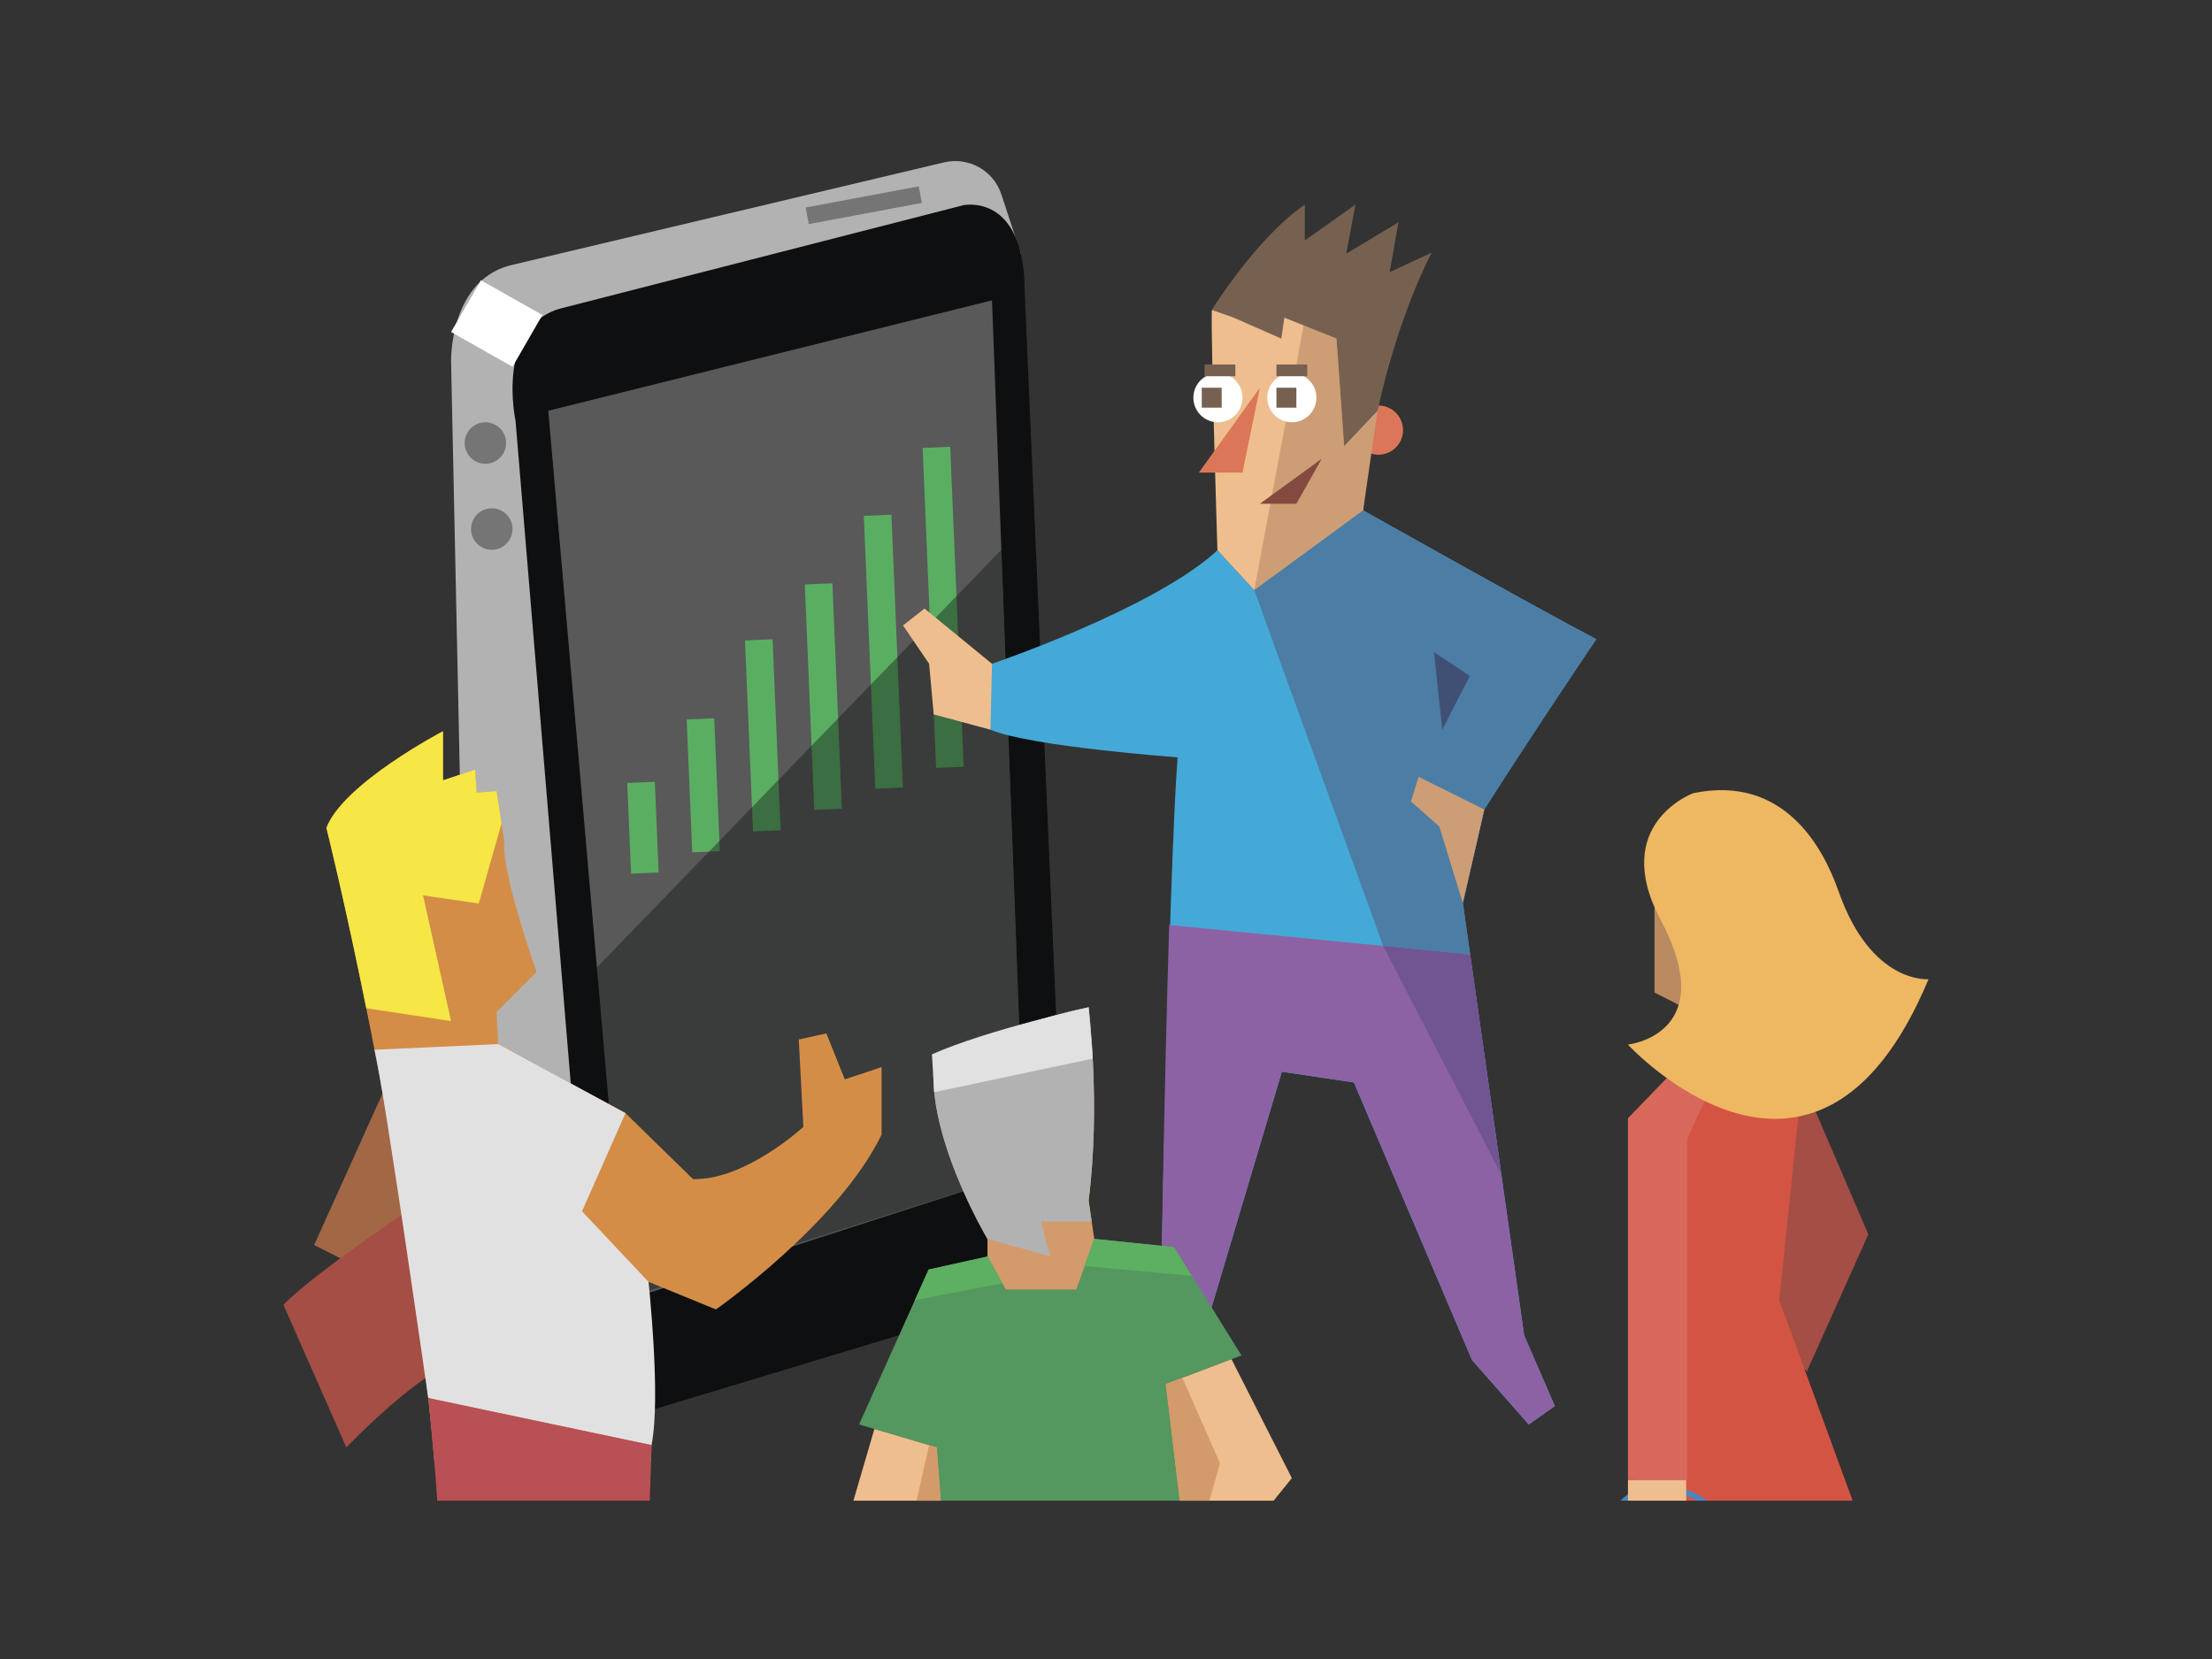 <?xml version="1.0" encoding="utf-8"?>
<!-- Generator: Adobe Illustrator 17.0.0, SVG Export Plug-In . SVG Version: 6.00 Build 0)  -->
<!DOCTYPE svg PUBLIC "-//W3C//DTD SVG 1.1//EN" "http://www.w3.org/Graphics/SVG/1.1/DTD/svg11.dtd">
<svg version="1.1" id="Слой_1" xmlns="http://www.w3.org/2000/svg" xmlns:xlink="http://www.w3.org/1999/xlink" x="0px" y="0px"
	 width="400px" height="300px" viewBox="0 0 400 300" enable-background="new 0 0 400 300" xml:space="preserve">
<rect x="0" y="0" width="400" height="300" fill="#333333" stroke="none"/>
<path fill="#B2B2B2" d="M84.539,205.543L81.57,65.401c0,0-0.359-14.421,10.55-17.381l78.601-18.659
	c4.436-1.053,8.939,1.468,10.361,5.799l3.512,10.694l3.666,165.235l-89.114,36.789L84.539,205.543z"/>
<path fill="#0E0F10" d="M103.951,204.802L93.228,76.122c0,0-3.697-17.008,8.135-20.336l72.846-18.676c0,0,11.09-2.4,11.09,15.717
	l7.029,161.634l-2.404,18.72l-80.703,24.404L103.951,204.802z"/>
<polygon fill="#595959" points="99.144,74.276 179.385,54.309 185.299,211.831 113.193,235.122 "/>
<rect x="113.768" y="141.503" transform="matrix(0.999 -0.042 0.042 0.999 -6.168 5)" fill="#5AAE62" width="4.991" height="16.417"/>
<rect x="124.645" y="130.043" transform="matrix(0.999 -0.042 0.042 0.999 -5.811 5.422)" fill="#5AAE62" width="4.991" height="24.049"/>
<rect x="135.463" y="115.699" transform="matrix(0.999 -0.042 0.042 0.999 -5.469 5.918)" fill="#5AAE62" width="4.993" height="34.568"/>
<rect x="146.366" y="105.627" transform="matrix(0.999 -0.042 0.042 0.999 -5.122 6.311)" fill="#5AAE62" width="4.993" height="40.813"/>
<circle fill="#DB7758" cx="249.269" cy="77.78" r="4.445"/>
<rect x="157.224" y="93.221" transform="matrix(0.999 -0.042 0.042 0.999 -4.776 6.759)" fill="#5AAE62" width="4.991" height="49.393"/>
<rect x="168.082" y="80.867" transform="matrix(0.999 -0.042 0.042 0.999 -4.47 7.275)" fill="#5AAE62" width="4.991" height="57.921"/>
<polygon opacity="0.4" fill="#0E0F10" points="107.937,174.941 181.078,99.418 185.299,211.831 111.9,235.122 "/>
<polygon fill="#A26745" points="70.949,193.8 56.807,225.138 76.496,235.122 "/>
<path fill="#A44E45" d="M76.496,217.096c0,0-19.689,13.034-25.236,18.858l11.371,25.791c0,0,11.369-11.925,18.58-14.976
	L76.496,217.096z"/>
<path fill="#44A9D7" d="M179.385,120.031c0,0,29.396-9.984,40.768-20.523l6.654,7.211l19.691-14.422
	c0,0,31.061,17.472,42.154,23.296c0,0-11.326,16.735-20.246,30.783l-3.883,16.917l11.094,78.206l5.547,12.757l-4.715,3.328
	l-10.262-11.647l-21.353-50.196l-13.035-1.941l-14.143,47.423l-7.766-4.437c0,0,1.387-76.82,3.051-99.838
	c0,0-26.623-1.941-33.834-4.992C179.107,131.956,177.721,124.468,179.385,120.031z"/>
<path fill="#8C62A5" d="M209.891,236.786l7.766,4.437l14.143-47.423l13.035,1.941l21.353,50.196l10.262,11.647l4.715-3.328
	l-5.547-12.757l-9.772-68.898l-54.422-5.332C210.514,196.959,209.891,236.786,209.891,236.786z"/>
<path fill="#EFBE8E" d="M220.152,99.509c0,0-1.203-37.994-1.02-43.354c0,0,6.604-9.713,15.293-15.63l0.609,5.001l7.209-3.883
	l-0.832,6.24L250.287,44l-0.416,7.626l5.824-2.496c0,0-7.166,15.899-9.197,43.168l-19.691,14.422L220.152,99.509z"/>
<path fill="#54975F" d="M155.348,257.585l14.053,4.16l0.723,9.623h43.213l-2.521-21.084l13.684-5.179l-12.203-19.595l-14.42-1.482
	c0,0-6.076,13.407-19.309,3.189l-10.643,2.357L155.348,257.585z"/>
<polygon fill="#A44E45" points="325.25,193.85 337.855,223.21 326.752,247.97 317.633,240.177 "/>
<path fill="#D39A6B" d="M178.566,227.218v-3.189c0,0-11.939-19.967-9.443-33.557c0,0,18.027-6.378,27.732-8.319
	c0,0,2.219,17.749,0,34.943l1.02,6.933l-3.238,9.152h-12.756L178.566,227.218z"/>
<polygon fill="#BA8A61" points="299.189,158.579 299.189,179.475 307.141,183.543 "/>
<polygon fill="#EFBE8E" points="158.117,258.404 154.326,271.368 170.123,271.368 169.4,261.745 "/>
<polygon fill="#EFBE8E" points="222.695,245.786 233.609,267.292 230.314,271.368 213.336,271.368 210.814,250.284 "/>
<polygon fill="#D45443" points="325.812,195.928 321.746,235.122 335.019,271.368 295.703,271.368 298.451,204.434 309.545,192.231 
	"/>
<polygon fill="#D8685B" points="302.518,193.8 294.385,202.215 294.385,267.66 305.107,267.66 305.107,205.911 309.545,196.296 "/>
<path fill="#EEB762" d="M306.217,143.422c0,0-15.162,5.546-5.918,22.923c9.246,17.381-1.109,21.818-5.914,22.559
	c0,0,34.017,36.976,54.355-11.834c0,0-10.355,0.979-16.271-15.898C329.848,153.691,322.853,139.999,306.217,143.422z"/>
<polygon fill="#EFBE8E" points="179.385,120.031 167.182,110.047 163.299,113.098 168.014,120.031 168.846,129.183 179.107,131.956 
	"/>
<path fill="#FFFFFF" d="M224.689,71.915c0,2.457-1.99,4.445-4.447,4.445c-2.451,0-4.443-1.988-4.443-4.445
	c0-2.453,1.992-4.444,4.443-4.444C222.699,67.471,224.689,69.462,224.689,71.915z"/>
<polygon fill="#CD9D76" points="226.807,106.72 235.736,58.844 241.68,61.229 243.066,80.681 249.092,74.307 246.498,92.298 "/>
<circle fill="#FFFFFF" cx="233.608" cy="71.915" r="4.444"/>
<circle fill="#757575" cx="87.773" cy="80.113" r="3.752"/>
<circle fill="#757575" cx="88.931" cy="95.667" r="3.751"/>
<polygon fill="#757575" points="166.697,36.696 146.258,40.524 145.693,37.526 166.133,33.697 "/>
<path fill="#D48D46" d="M152.762,195.186l-3.328-8.319l-4.992,1.108l0.832,15.809c0,0-10.539,9.706-19.967,9.429l-12.203-11.925
	l-23.018-12.48l-0.277-5.823l7.209-7.211c0,0-6.377-18.026-5.822-23.572l-1.387-9.152l-3.605,0.277l-0.277-4.159l-5.824,1.941
	v-8.875c0,0-18.025,9.43-21.076,17.472c0,0,14.838,59.36,19.533,114.697h39.172c0.34-11.761,0.35-23.836-0.467-32.608l12.201,4.992
	c0,0,22.188-15.531,29.951-31.615v-12.203L152.762,195.186z"/>
<path fill="#766151" d="M251.295,49.208l1.59-9.013l-9.445,5.686l1.662-8.875l-9.15,6.472v-6.472
	c-8.691,5.917-16.826,19.043-16.826,19.043l3.984,1.401l8.586,3.778l0.566-3.778l9.418,3.778l1.387,19.452l6.025-6.374l0.01-0.018
	c3.762-17.397,9.773-28.593,9.773-28.593L251.295,49.208z"/>
<polygon fill="#FFFFFF" points="92.682,66.325 81.568,60.035 86.967,50.678 98.078,56.967 "/>
<path fill="#B2B2B2" d="M196.855,182.152c-9.705,1.941-27.732,8.319-27.732,8.319c-2.496,13.59,9.443,33.557,9.443,33.557
	l11.357,3.189l-1.664-6.309h9.156l-0.561-3.813C199.074,199.901,196.855,182.152,196.855,182.152z"/>
<polygon fill="#D39A6B" points="168.014,261.336 165.74,271.368 170.123,271.368 169.4,261.745 "/>
<path fill="#4986C4" d="M294.617,271.361c1.242-0.992,2.74-1.636,4.549-1.636c0.172,0,0.346,0.006,0.521,0.018
	c2.848-0.209,5.229,0.481,7.205,1.618h1.795c-2.689-1.984-5.701-2.861-9.002-2.616c-2.83-0.184-4.994,0.946-6.645,2.616H294.617z"/>
<polygon fill="#D39A6B" points="213.81,249.15 220.613,264.614 218.697,271.368 213.336,271.368 210.814,250.284 "/>
<polygon fill="#5DAF61" points="167.924,229.575 178.566,227.218 181.266,232.071 165.432,235.122 "/>
<polygon fill="#5DAF61" points="197.875,224.028 196.133,228.951 215.545,230.73 212.295,225.511 "/>
<path fill="#E2E1E2" d="M168.521,190.661l0.42,6.838l28.664-6.069l-0.75-9.277C196.855,182.152,178.228,186.313,168.521,190.661z"/>
<rect x="294.385" y="267.66" fill="#EFBE8E" width="10.535" height="3.708"/>
<path fill="#F6E646" d="M89.809,143.049l-3.605,0.277l-0.277-4.159l-5.824,1.941v-8.875c0,0-18.025,9.43-21.076,17.472
	c0,0,3.262,13.052,7.209,32.612l0,0l15.334,2.333l-5.072-22.741l10.076,1.48l4.123-14.486L89.809,143.049z"/>
<path fill="#E2E1E2" d="M67.719,189.826l22.367-1.019l23.018,12.48l-7.859,17.751l12.02,12.755c0,0,2.299,20.964,0.547,29.526
	l-40.373-8.515C77.437,252.806,69.484,197.046,67.719,189.826z"/>
<path fill="#4C7DA5" d="M265.846,172.602l-1.322-9.308l3.883-16.917c8.92-14.048,20.246-30.783,20.246-30.783
	c-11.094-5.824-42.154-23.296-42.154-23.296l-19.691,14.422l23.316,64.342L265.846,172.602z"/>
<polygon fill="#CD9D76" points="264.523,163.294 268.406,146.377 256.527,140.477 255.141,144.915 260.271,149.476 "/>
<polygon fill="#715592" points="250.123,171.061 271.492,212.429 265.846,172.602 "/>
<polygon fill="#405075" points="259.301,117.919 260.809,131.956 265.799,122.236 "/>
<rect x="217.82" y="65.909" fill="#766151" width="5.572" height="2.127"/>
<rect x="230.82" y="65.909" fill="#766151" width="5.574" height="2.127"/>
<rect x="217.312" y="70.112" fill="#766151" width="3.606" height="3.605"/>
<rect x="230.82" y="70.112" fill="#766151" width="3.605" height="3.605"/>
<polygon fill="#84493F" points="239.002,82.964 234.426,91.098 227.824,91.098 "/>
<polygon fill="#DB7758" points="227.824,70.112 216.793,85.46 224.689,85.46 "/>
<path fill="#B85055" d="M117.492,271.368c0.129-3.293,0.24-6.665,0.318-10.048l-40.373-8.515c0.67,6.218,1.217,12.428,1.637,18.563
	H117.492z"/>
</svg>
